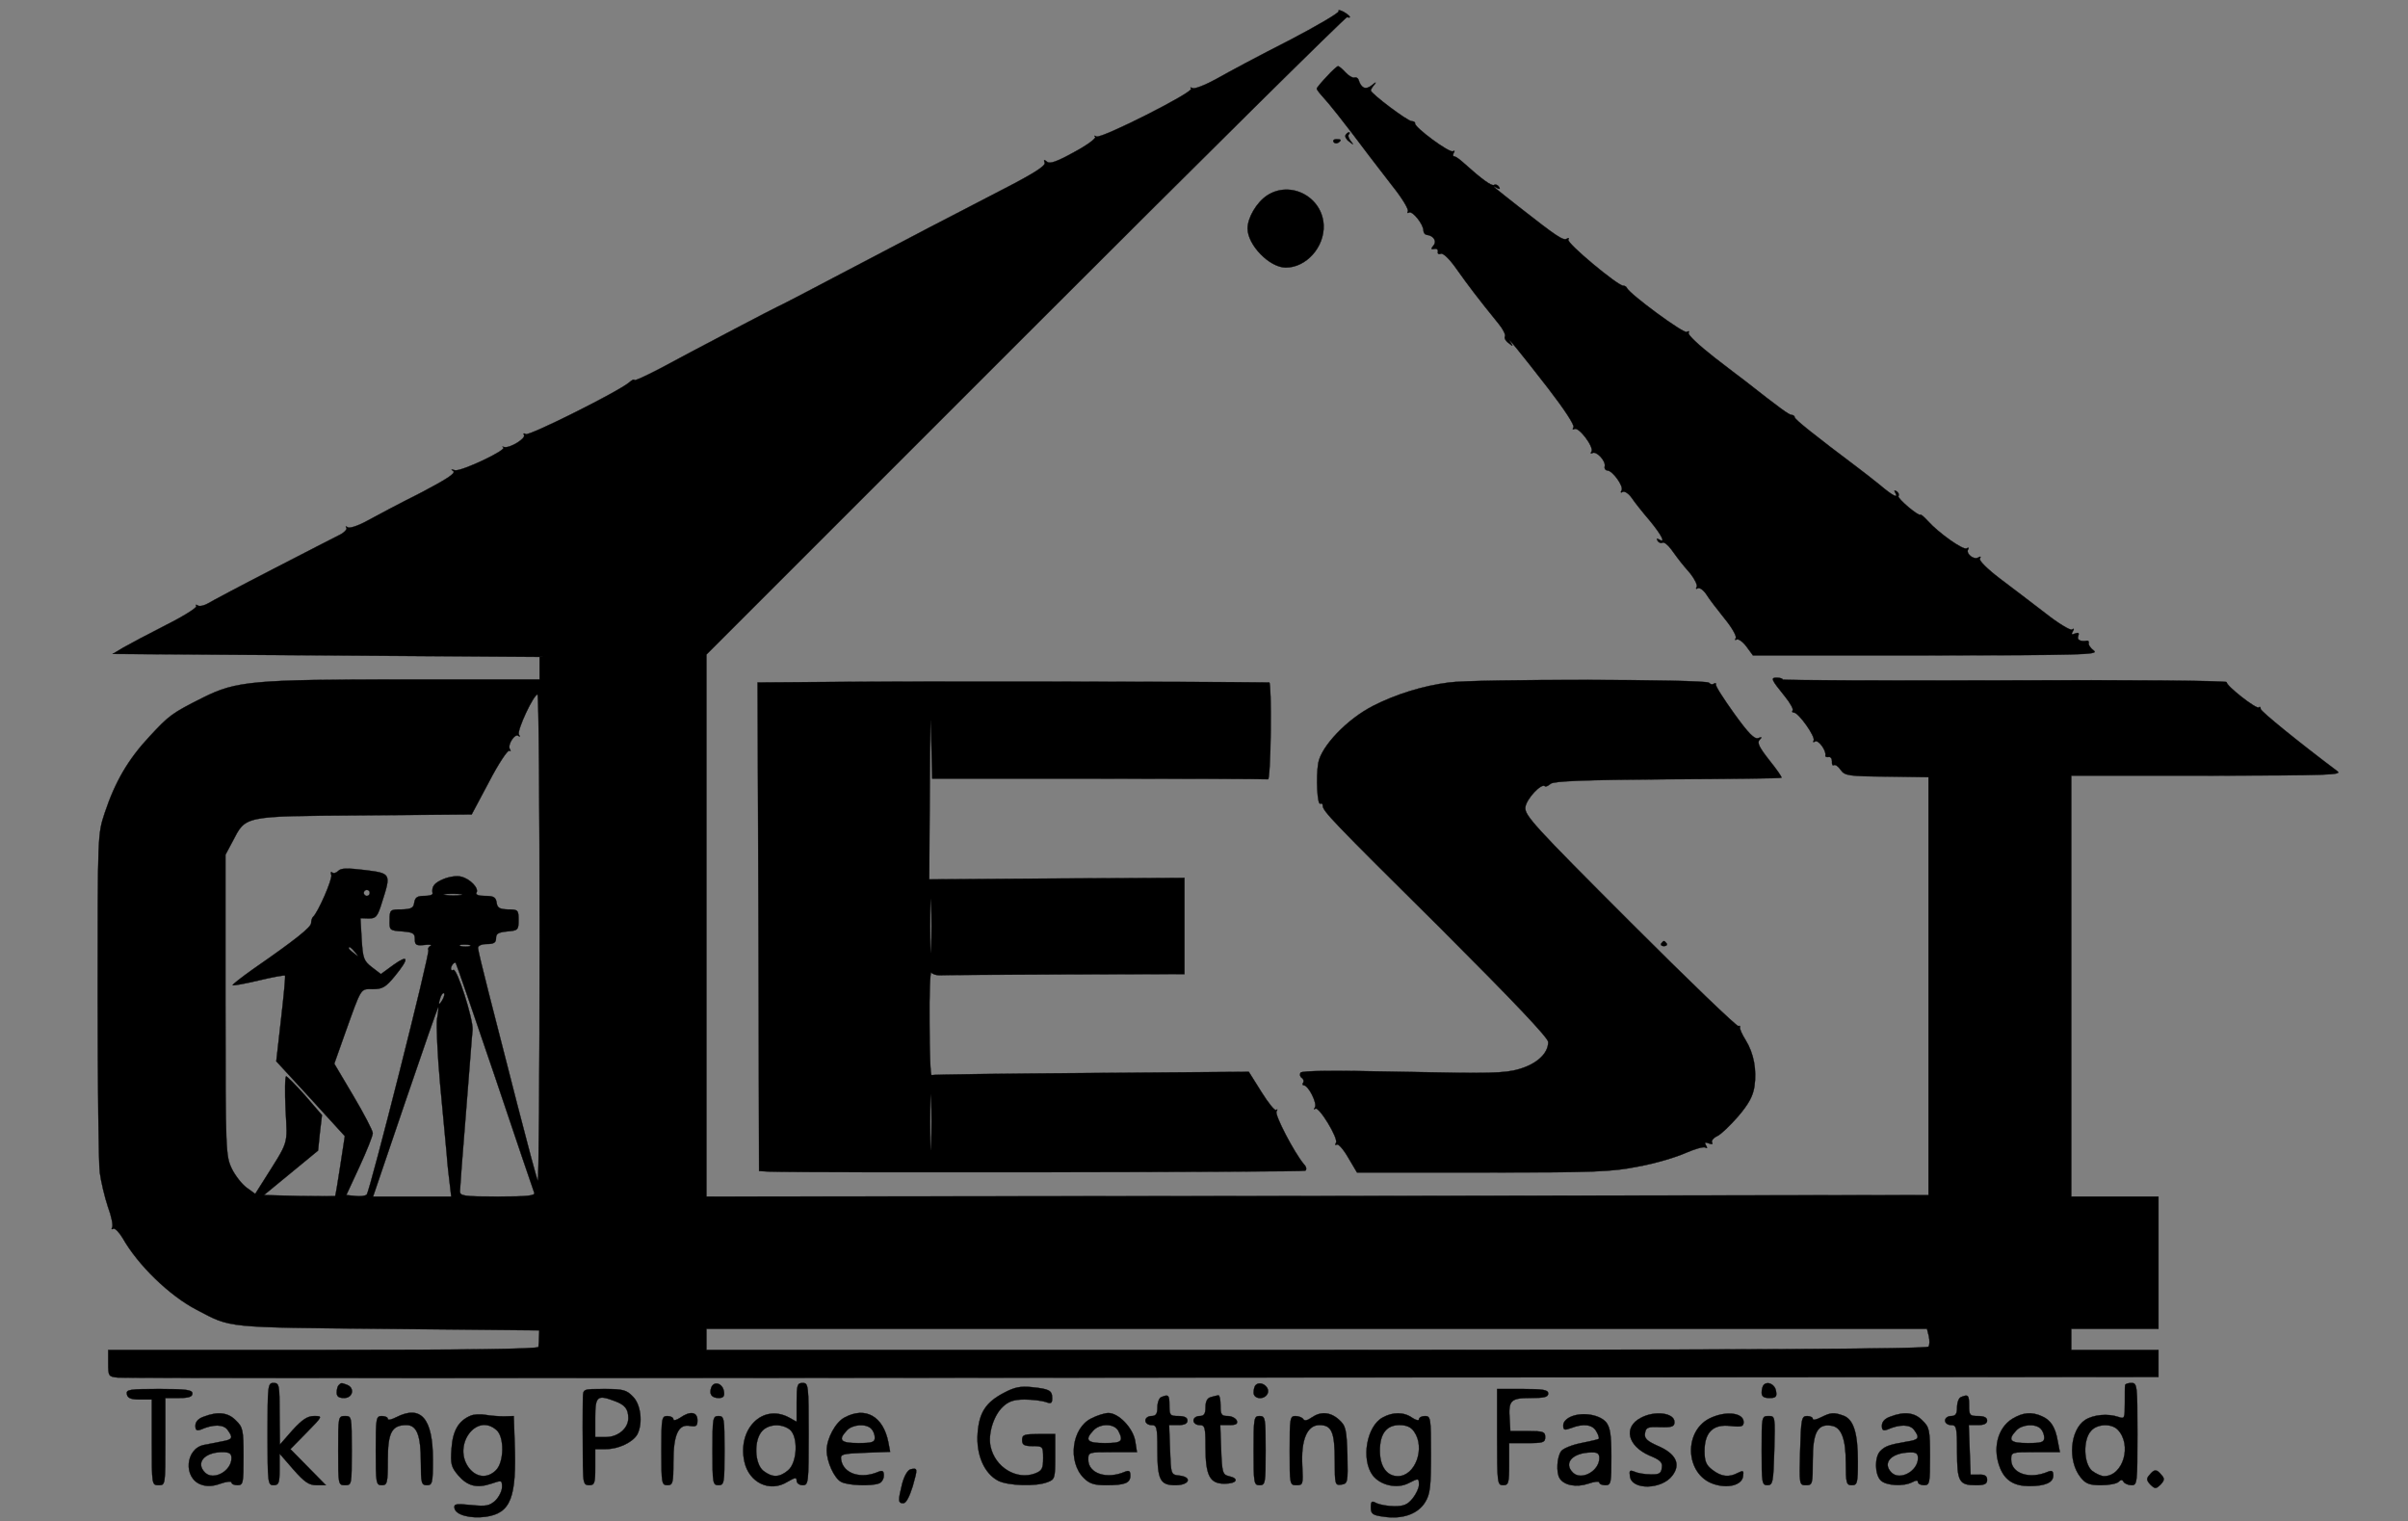 <svg width="801" height="506" xmlns="http://www.w3.org/2000/svg" preserveAspectRatio="xMidYMid meet">
 <rect width="100%" height="100%" fill="#808080" stroke="none"/>

 <g>
  <title>background</title>
  <rect fill="none" id="canvas_background" height="402" width="582" y="-1" x="-1"/>
 </g>
 <g>
  <title>Layer 1</title>
  <g id="svg_1" stroke="#00000" fill="black" transform="translate(0,506) scale(0.1,-0.1) ">
   <path stroke="#00000" id="svg_3" d="m4413,4805c-18,-19 -33,-37 -33,-40c0,-3 10,-16 21,-28c18,-19 67,-80 154,-196c11,-14 45,-59 77,-100c32,-40 55,-78 51,-84c-3,-5 -1,-7 4,-4c11,7 48,-39 48,-60c0,-7 5,-13 10,-14c23,-2 36,-21 23,-36c-9,-11 -8,-13 3,-11c8,2 13,-2 12,-9c-2,-7 3,-10 10,-7c8,3 30,-19 53,-52c36,-51 70,-96 139,-181c15,-18 24,-37 21,-42c-3,-5 2,-15 12,-22c15,-12 16,-12 7,2c-18,28 32,-33 125,-153c54,-70 88,-122 84,-129c-4,-7 -3,-9 3,-6c14,9 66,-60 57,-75c-4,-6 -3,-8 3,-5c13,8 45,-26 41,-44c-2,-7 2,-13 9,-14c17,0 55,-53 47,-66c-4,-7 -3,-9 4,-5c6,3 19,-5 29,-19c10,-15 37,-49 61,-77c41,-50 54,-77 30,-62c-7,4 -8,3 -4,-5c4,-6 11,-9 16,-6c5,3 18,-7 29,-22c32,-44 34,-46 64,-81c15,-19 24,-39 21,-44c-4,-6 -2,-8 3,-5c6,4 19,-5 29,-20c9,-15 37,-51 61,-81c24,-29 40,-58 37,-64c-4,-6 -3,-8 3,-5c5,3 20,-7 32,-23l22,-30l577,0c521,1 575,2 557,16c-11,8 -19,20 -17,25c1,5 -1,8 -5,8c-23,-4 -35,3 -30,15c4,11 1,13 -10,9c-12,-5 -14,-3 -8,7c5,8 4,11 -3,6c-6,-3 -46,21 -89,55c-43,33 -111,85 -151,115c-42,32 -70,60 -66,66c4,7 2,8 -5,4c-15,-10 -43,13 -34,27c3,5 1,7 -5,3c-11,-7 -93,51 -129,91c-12,13 -23,23 -25,21c-6,-6 -78,55 -73,62c3,5 0,12 -6,16c-8,4 -9,3 -5,-4c13,-22 -7,-12 -52,26c-25,20 -58,46 -73,57c-141,106 -209,160 -209,167c0,4 -5,8 -10,8c-9,0 -39,22 -155,113c-5,4 -52,39 -102,78c-51,40 -90,76 -86,82c3,6 1,7 -6,3c-10,-7 -190,126 -199,146c-2,5 -8,8 -13,8c-18,0 -189,142 -182,153c3,6 1,7 -5,3c-12,-7 -32,6 -162,108c-79,62 -94,74 -71,61c10,-5 12,-4 7,4c-4,6 -11,9 -16,6c-8,-5 -41,19 -100,72c-14,13 -28,23 -33,23c-4,0 -5,5 -1,12c4,6 3,8 -3,5c-11,-7 -129,80 -126,93c1,3 -4,7 -11,7c-14,0 -136,92 -136,102c0,4 6,13 13,21c6,8 3,7 -9,-3c-21,-17 -36,-11 -45,18c-2,6 -8,9 -15,7c-6,-1 -19,7 -29,18c-10,11 -21,20 -24,20c-3,0 -21,-16 -38,-35z"/>
   <path stroke="#00000" id="svg_4" d="m4476,4611c-3,-5 2,-15 12,-22c15,-12 16,-12 5,2c-7,9 -10,19 -6,22c3,4 4,7 0,7c-3,0 -8,-4 -11,-9z"/>
   <path stroke="#00000" id="svg_5" d="m4436,4588c3,-5 10,-6 15,-3c13,9 11,12 -6,12c-8,0 -12,-4 -9,-9z"/>
   <path stroke="#00000" id="svg_6" d="m4215,4410c-35,-23 -65,-74 -65,-110c0,-55 73,-130 127,-130c68,0 129,68 126,141c-4,94 -110,150 -188,99z"/>
   <path stroke="#00000" fill="#00000" id="svg_7" d="m2803,2792l-283,-2l3,-813l2,-812l35,-2c111,-4 1774,-2 1782,3c5,4 4,13 -5,22c-33,40 -97,163 -91,175c4,6 4,9 -1,5c-4,-4 -26,23 -49,60l-42,67l-524,-4c-289,-2 -528,-5 -531,-7c-4,-2 -7,76 -7,174c-1,97 2,173 6,167c4,-5 16,-9 27,-9c11,1 199,2 418,3l397,1l0,160l0,160l-424,-2l-425,-3l2,325c1,179 3,254 4,168l4,-158l554,0c305,0 558,-1 563,-2c4,-2 8,70 9,160c1,89 -1,162 -5,162c-224,3 -1217,4 -1419,2zm294,-884c-1,-40 -3,-8 -3,72c0,80 2,112 3,73c2,-40 2,-106 0,-145zm0,-655c-1,-43 -3,-10 -3,72c0,83 2,118 3,78c2,-40 2,-107 0,-150z"/>
   <path stroke="#00000" fill="#00000" id="svg_8" d="m4820,2790c-87,-11 -179,-40 -253,-78c-86,-44 -172,-134 -182,-190c-8,-48 -3,-142 7,-135c5,2 8,-1 8,-6c0,-19 27,-47 393,-410c244,-244 357,-363 357,-377c0,-38 -38,-73 -97,-90c-48,-14 -97,-15 -387,-9c-232,5 -335,4 -340,-3c-3,-6 -2,-13 4,-17c6,-4 8,-11 5,-16c-4,-5 -2,-9 2,-9c15,0 45,-59 37,-73c-4,-6 -4,-9 1,-5c11,11 78,-99 69,-113c-4,-7 -3,-9 3,-6c5,3 22,-16 38,-44l29,-49l418,0c373,0 428,2 518,20c56,10 126,31 157,45c30,13 60,22 66,18c6,-4 7,-1 2,7c-6,10 -4,12 9,7c10,-4 15,-3 11,3c-3,5 4,15 17,21c13,6 44,36 70,66c35,41 49,67 54,99c8,56 -2,110 -29,154c-12,19 -21,39 -19,43c1,5 -1,6 -5,4c-5,-3 -167,153 -360,346c-321,321 -352,355 -349,382c3,27 53,81 65,70c2,-3 11,1 19,8c11,9 109,13 390,15c207,1 377,3 378,5c2,2 -16,28 -41,59c-33,42 -41,58 -32,67c9,9 8,11 -4,6c-13,-5 -33,16 -80,81c-35,49 -63,92 -61,97c1,5 -2,6 -7,3c-5,-4 -12,-2 -16,3c-7,12 -780,13 -865,1z"/>
   <path stroke="#00000" id="svg_9" d="m5526,1922c-3,-5 1,-9 9,-9c8,0 12,4 9,9c-3,4 -7,8 -9,8c-2,0 -6,-4 -9,-8z"/>
   <path stroke="#00000" id="svg_10" d="m890,290c0,-163 1,-170 20,-170c17,0 20,7 20,52l0,53l46,-53c37,-42 52,-52 77,-52l31,0l-59,60l-59,60l54,55c54,55 54,55 25,55c-22,0 -39,-11 -72,-47l-42,-48l-1,103c0,95 -1,102 -20,102c-19,0 -20,-7 -20,-170z"/>
   <path stroke="#00000" id="svg_11" d="m1127,453c-4,-3 -7,-15 -7,-25c0,-13 7,-18 25,-18c29,0 36,34 9,44c-19,7 -19,7 -27,-1z"/>
   <path stroke="#00000" id="svg_12" d="m2366,445c-8,-22 1,-35 25,-35c15,0 20,6 17,22c-4,27 -33,36 -42,13z"/>
   <path stroke="#00000" id="svg_13" d="m2650,396l0,-65l-27,15c-87,45 -170,-39 -147,-147c15,-71 85,-104 143,-68c26,15 31,16 31,4c0,-8 9,-15 20,-15c19,0 20,7 20,170c0,163 -1,170 -20,170c-18,0 -20,-7 -20,-64zm-24,-90c30,-22 27,-111 -5,-137c-29,-24 -52,-24 -82,-1c-29,24 -32,101 -4,132c21,23 63,26 91,6z"/>
   <path stroke="#00000" id="svg_14" d="m4177,453c-4,-3 -7,-15 -7,-25c0,-23 38,-25 47,-2c8,21 -24,43 -40,27z"/>
   <path stroke="#00000" id="svg_15" d="m5867,454c-4,-4 -7,-16 -7,-26c0,-13 7,-18 26,-18c21,0 25,4 22,22c-3,23 -27,35 -41,22z"/>
   <path stroke="#00000" id="svg_16" d="m7069,453c-1,-5 -1,-32 -1,-61c0,-50 -1,-52 -21,-45c-35,12 -83,8 -111,-10c-50,-33 -59,-136 -15,-191c17,-21 29,-26 68,-26c26,0 52,5 58,11c8,8 13,8 17,0c4,-6 16,-11 27,-11c18,0 19,8 19,170c0,163 -1,170 -20,170c-11,0 -20,-3 -21,-7zm-25,-148c49,-50 19,-155 -45,-155c-9,0 -27,8 -40,18c-28,24 -31,103 -3,133c20,23 67,25 88,4z"/>
   <path stroke="#00000" id="svg_17" d="m3341,428c-62,-32 -84,-66 -89,-136c-5,-71 22,-133 68,-157c33,-17 126,-20 164,-5c25,9 26,13 26,85l0,75l-55,0c-48,0 -55,-2 -55,-20c0,-16 7,-20 35,-20c34,0 35,-1 35,-40c0,-35 -4,-42 -27,-51c-61,-23 -133,20 -148,90c-9,41 10,103 41,132c19,18 37,24 72,24c26,0 57,-4 70,-8c18,-7 22,-5 22,12c0,26 -9,31 -67,37c-38,4 -58,0 -92,-18z"/>
   <path stroke="#00000" id="svg_18" d="m422,423c2,-13 13,-18 43,-18l40,0l0,-143c0,-141 0,-142 23,-142c22,0 22,1 22,145l0,145l45,0c33,0 45,4 45,15c0,12 -19,15 -111,15c-99,0 -110,-2 -107,-17z"/>
   <path stroke="#00000" id="svg_19" d="m1939,413c-1,-40 -1,-157 0,-230c1,-56 3,-63 21,-63c18,0 20,7 20,60l0,60l35,0c43,0 90,23 105,49c19,37 12,100 -15,126c-21,22 -33,25 -95,25c-70,0 -70,0 -71,-27zm108,-14c32,-12 43,-26 43,-56c0,-34 -34,-63 -75,-63l-35,0l0,65c0,72 7,77 67,54z"/>
   <path stroke="#00000" id="svg_20" d="m4980,280c0,-153 1,-160 20,-160c18,0 20,7 20,70l0,70l60,0c53,0 60,2 60,20c0,18 -7,20 -58,20l-58,0l-2,36c-5,66 2,74 69,74c46,0 59,3 59,15c0,12 -16,15 -85,15l-85,0l0,-160z"/>
   <path stroke="#00000" id="svg_21" d="m3863,413c-7,-2 -13,-18 -13,-34c0,-22 -5,-29 -20,-29c-11,0 -20,-7 -20,-15c0,-8 9,-15 20,-15c18,0 20,-7 20,-81c0,-102 9,-119 60,-119c47,0 57,27 13,32c-28,3 -28,4 -31,86l-3,82l31,0c20,0 30,5 30,15c0,10 -10,15 -30,15c-28,0 -30,3 -30,35c0,35 -3,38 -27,28z"/>
   <path stroke="#00000" id="svg_22" d="m4028,413c-12,-3 -18,-14 -18,-34c0,-22 -5,-29 -20,-29c-11,0 -20,-7 -20,-15c0,-8 9,-15 20,-15c18,0 20,-7 20,-72c0,-96 14,-123 63,-123c41,0 51,17 15,25c-21,5 -23,12 -26,88l-3,82l30,0c23,0 29,4 25,15c-4,8 -17,15 -30,15c-21,0 -24,5 -24,35c0,19 -3,34 -7,34c-5,-1 -16,-3 -25,-6z"/>
   <path stroke="#00000" id="svg_23" d="m6523,413c-7,-2 -13,-18 -13,-34c0,-22 -5,-29 -20,-29c-11,0 -20,-7 -20,-15c0,-8 9,-15 20,-15c18,0 20,-7 20,-88c0,-100 7,-112 62,-112c30,0 38,4 38,18c0,13 -8,18 -27,17l-28,0l-3,83l-3,82l31,0c20,0 30,5 30,15c0,10 -10,15 -30,15c-28,0 -30,3 -30,35c0,35 -3,38 -27,28z"/>
   <path stroke="#00000" id="svg_24" d="m678,348c-18,-6 -28,-17 -28,-30c0,-15 4,-18 18,-13c41,18 75,18 89,-1c19,-26 17,-32 -17,-38c-16,-3 -44,-9 -61,-12c-63,-12 -70,-111 -10,-132c19,-7 39,-6 64,3c20,7 37,9 37,4c0,-5 9,-9 20,-9c19,0 20,7 20,95c0,88 -2,98 -25,120c-26,27 -60,31 -107,13zm92,-138c0,-43 -60,-76 -88,-48c-32,32 -3,67 56,68c25,0 32,-4 32,-20z"/>
   <path stroke="#00000" id="svg_25" d="m1318,346c-16,-8 -28,-11 -28,-5c0,5 -9,9 -20,9c-19,0 -20,-7 -20,-115c0,-108 1,-115 20,-115c18,0 20,7 20,83c0,92 13,117 62,117c35,0 48,-35 48,-125c0,-68 2,-75 20,-75c18,0 20,7 20,85c0,138 -40,183 -122,141z"/>
   <path stroke="#00000" id="svg_26" d="m1565,351c-40,-17 -59,-50 -63,-109c-4,-51 -1,-62 22,-89c31,-36 62,-44 110,-28c35,12 36,12 36,-11c0,-13 -10,-33 -22,-45c-20,-18 -31,-20 -81,-15c-51,5 -58,4 -55,-11c4,-22 53,-35 104,-28c83,12 103,63 96,247l-3,88l-32,-1c-18,0 -45,2 -62,5c-16,3 -39,2 -50,-3zm87,-48c26,-23 25,-106 -2,-133c-28,-28 -64,-25 -89,6c-58,74 23,188 91,127z"/>
   <path stroke="#00000" id="svg_27" d="m2262,344c-12,-8 -22,-10 -22,-5c0,6 -9,11 -20,11c-19,0 -20,-7 -20,-115c0,-108 1,-115 20,-115c18,0 20,7 20,78c0,91 17,127 56,119c20,-3 24,0 24,19c0,28 -24,32 -58,8z"/>
   <path stroke="#00000" id="svg_28" d="m2809,345c-30,-16 -59,-70 -59,-109c0,-38 25,-93 48,-105c22,-12 100,-15 126,-5c9,3 16,15 16,26c0,15 -4,18 -17,13c-59,-26 -118,-7 -125,40c-3,18 3,20 80,23l83,3l-6,32c-17,86 -76,120 -146,82zm89,-37c7,-7 12,-20 12,-30c0,-15 -9,-18 -55,-18c-59,0 -68,10 -38,42c18,20 63,24 81,6z"/>
   <path stroke="#00000" id="svg_29" d="m3630,342c-65,-32 -79,-144 -25,-198c19,-19 35,-24 74,-24c63,0 81,7 81,32c0,15 -4,18 -17,13c-62,-27 -123,-6 -123,40c0,25 1,25 81,25l81,0l-6,38c-8,43 -55,92 -89,92c-12,0 -38,-8 -57,-18zm90,-41c18,-35 12,-41 -45,-41c-59,0 -68,10 -38,42c22,24 69,24 83,-1z"/>
   <path stroke="#00000" id="svg_30" d="m4363,345c-14,-10 -24,-12 -28,-5c-3,5 -15,10 -26,10c-18,0 -19,-8 -19,-115c0,-113 0,-115 23,-115c21,0 22,3 19,63c-5,88 16,137 57,137c41,0 51,-23 51,-120c0,-78 1,-81 22,-78c21,3 22,7 20,98c-3,87 -5,97 -28,118c-29,26 -61,28 -91,7z"/>
   <path stroke="#00000" id="svg_31" d="m4599,345c-53,-29 -72,-139 -33,-192c26,-34 82,-46 120,-26c33,17 34,17 34,-6c0,-10 -9,-30 -21,-45c-16,-20 -29,-26 -60,-26c-22,0 -49,5 -60,10c-16,9 -19,7 -19,-14c0,-22 6,-26 44,-31c61,-9 113,9 137,49c16,26 19,50 19,159c0,120 -1,127 -20,127c-11,0 -20,-5 -20,-11c0,-5 -10,-3 -22,5c-28,20 -65,20 -99,1zm105,-47c38,-54 4,-148 -54,-148c-37,0 -60,32 -60,85c0,56 22,85 65,85c24,0 39,-7 49,-22z"/>
   <path stroke="#00000" id="svg_32" d="m5228,349c-17,-7 -28,-18 -28,-30c0,-16 4,-17 26,-9c41,16 72,12 84,-11c7,-11 10,-23 8,-25c-3,-2 -29,-8 -59,-14c-30,-6 -60,-18 -66,-27c-14,-19 -17,-71 -5,-90c15,-24 56,-31 95,-18c20,7 37,9 37,4c0,-5 9,-9 20,-9c19,0 20,7 20,94c0,74 -4,98 -17,115c-21,25 -76,35 -115,20zm92,-139c0,-43 -60,-76 -88,-48c-32,32 -1,66 61,67c21,1 27,-4 27,-19z"/>
   <path stroke="#00000" id="svg_33" d="m5458,344c-59,-31 -44,-93 28,-125c37,-15 45,-23 42,-41c-2,-19 -9,-23 -38,-22c-19,0 -43,4 -53,9c-16,6 -18,4 -15,-16c6,-46 106,-44 141,3c29,38 12,73 -49,99c-36,16 -45,25 -42,42c3,19 9,22 51,20c39,-1 47,2 47,17c0,31 -66,39 -112,14z"/>
   <path stroke="#00000" id="svg_34" d="m5693,345c-94,-40 -89,-189 7,-221c47,-16 94,-4 98,25c3,20 1,21 -17,12c-30,-16 -55,-13 -85,10c-21,16 -26,29 -26,63c0,62 29,90 86,83c37,-4 44,-2 44,13c0,30 -55,38 -107,15z"/>
   <path stroke="#00000" id="svg_35" d="m6058,346c-16,-8 -28,-11 -28,-5c0,5 -9,9 -19,9c-18,0 -20,-9 -23,-115c-3,-114 -3,-115 20,-115c21,0 22,4 22,83c0,92 16,122 61,115c34,-4 49,-43 49,-125c0,-66 2,-73 20,-73c18,0 20,7 20,79c0,94 -14,139 -47,152c-33,12 -43,11 -75,-5z"/>
   <path stroke="#00000" id="svg_36" d="m6288,348c-18,-6 -28,-17 -28,-30c0,-15 4,-18 18,-13c41,18 75,18 89,-1c20,-27 16,-33 -24,-39c-58,-10 -72,-15 -88,-31c-20,-20 -19,-78 1,-98c18,-18 76,-21 105,-6c13,7 19,7 19,0c0,-5 9,-10 20,-10c19,0 20,7 20,95c0,88 -2,98 -25,120c-26,27 -60,31 -107,13zm92,-138c0,-43 -60,-76 -88,-48c-32,32 -1,66 61,67c21,1 27,-4 27,-19z"/>
   <path stroke="#00000" id="svg_37" d="m6694,341c-50,-31 -67,-101 -40,-166c17,-40 47,-58 96,-58c54,0 80,12 80,35c0,15 -4,18 -17,13c-62,-27 -123,-6 -123,40c0,25 1,25 81,25l81,0l-7,36c-8,47 -23,70 -52,83c-35,16 -64,13 -99,-8zm94,-33c7,-7 12,-20 12,-30c0,-15 -9,-18 -55,-18c-59,0 -68,10 -38,42c18,20 63,24 81,6z"/>
   <path stroke="#00000" id="svg_38" d="m1125,235c0,-113 0,-115 23,-115c22,0 22,2 22,115c0,113 0,115 -22,115c-23,0 -23,-2 -23,-115z"/>
   <path stroke="#00000" id="svg_39" d="m2370,235c0,-108 1,-115 20,-115c19,0 20,7 20,115c0,108 -1,115 -20,115c-19,0 -20,-7 -20,-115z"/>
   <path stroke="#00000" id="svg_40" d="m4170,235c0,-108 1,-115 20,-115c19,0 20,7 20,115c0,108 -1,115 -20,115c-19,0 -20,-7 -20,-115z"/>
   <path stroke="#00000" id="svg_41" d="m5860,235c0,-107 1,-115 19,-115c18,0 20,9 23,115c3,114 3,115 -19,115c-23,0 -23,-2 -23,-115z"/>
   <path stroke="#00000" id="svg_42" d="m3029,173c-10,-3 -21,-22 -28,-48c-14,-57 -14,-65 4,-65c9,0 20,21 31,56c17,60 17,62 -7,57z"/>
   <path stroke="#00000" id="svg_43" d="m7150,154c-11,-12 -10,-18 3,-32c16,-15 18,-15 34,0c13,14 14,20 3,32c-16,20 -24,20 -40,0z"/>
   <path stroke="#00000" id="svg_44" d="m69.429,482.857" opacity="0.5" stroke-width="null" fill="white"/>
   <path stroke="#00000" id="svg_2" d="m4453,5023c3,-5 -72,-49 -166,-98c-95,-48 -203,-106 -240,-127c-38,-21 -74,-35 -80,-31c-7,3 -9,3 -5,-2c10,-11 -300,-168 -315,-159c-6,4 -9,3 -4,-1c4,-5 -27,-28 -70,-51c-58,-32 -81,-40 -90,-32c-10,8 -12,7 -8,-3c4,-11 -38,-37 -147,-93c-188,-97 -276,-143 -533,-278c-110,-58 -204,-107 -210,-109c-10,-4 -237,-123 -392,-206c-46,-24 -83,-41 -83,-37c0,4 -8,0 -17,-8c-35,-30 -333,-179 -344,-172c-7,4 -9,3 -6,-3c7,-11 -46,-44 -65,-40c-7,2 -9,2 -4,-1c15,-8 -142,-82 -161,-76c-13,4 -14,3 -5,-3c9,-7 -24,-28 -110,-73c-68,-34 -147,-76 -176,-92c-29,-16 -58,-26 -65,-22c-6,4 -9,4 -5,-1c4,-4 -5,-15 -20,-23c-15,-7 -115,-59 -222,-114c-107,-55 -205,-107 -218,-115c-12,-7 -28,-11 -34,-7c-6,4 -8,3 -5,-2c3,-5 -43,-34 -101,-63c-59,-30 -123,-64 -142,-75l-35,-21l710,-5l710,-5l0,-37l0,-38l-452,0c-500,0 -557,-5 -667,-60c-104,-52 -113,-59 -178,-129c-72,-77 -115,-151 -150,-256c-23,-70 -23,-71 -23,-605c0,-294 3,-560 7,-590c4,-30 16,-81 27,-114c12,-32 18,-63 14,-69c-3,-5 -2,-7 4,-4c5,3 19,-11 31,-31c51,-90 156,-192 247,-239c115,-60 87,-58 635,-63l504,-5l-1,-22c0,-13 -1,-27 -2,-33c-1,-7 -247,-10 -716,-10l-715,0l0,-44c0,-43 1,-45 32,-48c18,-2 1553,-2 3411,0l3377,2l0,45l0,45l-145,0l-145,0l0,35l0,35l145,0l145,0l0,220l0,220l-145,0l-145,0l0,700l0,700l453,0c402,1 450,2 432,15c-124,93 -255,199 -255,207c0,6 -3,9 -6,5c-8,-7 -110,73 -107,84c2,5 -330,8 -737,6c-407,-1 -740,0 -740,3c0,3 -9,6 -19,6c-22,0 -20,-5 26,-62c18,-22 30,-44 26,-47c-3,-4 -1,-7 4,-7c16,0 73,-81 66,-93c-3,-6 -1,-7 5,-3c11,6 38,-31 34,-47c-1,-4 4,-6 10,-5c7,2 12,-5 12,-14c-1,-10 2,-16 6,-13c5,3 15,-4 23,-16c14,-19 25,-21 154,-22l138,-2l0,-695l0,-695l-2032,-3l-2033,-2l0,901l0,902l1061,1061c584,584 1065,1060 1070,1059c17,-5 9,6 -12,18c-12,6 -19,7 -16,2zm-2658,-3087c0,-448 -3,-809 -6,-803c-4,7 -34,120 -68,252c-34,132 -77,301 -96,375c-19,74 -35,141 -35,147c0,8 13,13 30,13c23,0 30,5 30,19c0,16 8,20 38,23c35,3 37,5 37,38c0,33 -2,35 -35,35c-28,1 -36,5 -38,23c-3,18 -10,22 -38,22c-22,0 -33,4 -29,11c9,14 -21,46 -51,53c-13,4 -40,0 -59,-8c-31,-13 -40,-25 -36,-48c0,-5 -12,-8 -28,-8c-23,0 -30,-5 -33,-22c-2,-18 -10,-22 -42,-23c-38,0 -40,-1 -40,-35c-1,-34 0,-35 42,-38c36,-3 42,-6 42,-26c0,-19 4,-22 33,-19c17,2 26,0 19,-3c-6,-3 -10,-10 -7,-14c6,-10 -194,-800 -205,-813c-4,-5 -21,-7 -38,-5l-30,3l44,95c24,52 44,102 44,111c0,8 -29,64 -64,123l-64,108l34,96c58,162 52,152 94,152c32,0 43,6 74,44c48,59 46,73 -6,36l-41,-30l-30,23c-27,21 -30,29 -34,93l-4,70l27,-1c25,0 30,6 45,55c30,94 30,95 -57,106c-59,7 -80,7 -89,-3c-7,-7 -16,-9 -20,-5c-4,4 -6,0 -3,-8c5,-13 -45,-127 -61,-140c-3,-3 -6,-12 -6,-20c0,-14 -51,-55 -194,-154c-39,-28 -69,-51 -67,-53c2,-2 41,5 87,16c46,11 85,18 87,16c2,-2 -4,-66 -13,-144l-16,-141l114,-124l114,-125l-15,-98c-8,-54 -16,-99 -17,-101c-1,-1 -55,-1 -120,0l-117,3l90,74l90,74l6,59l7,59l-56,65c-31,35 -60,64 -63,64c-4,0 -5,-50 -2,-111c6,-122 13,-99 -77,-242l-24,-38l-29,21c-15,11 -38,40 -49,63c-20,42 -21,57 -21,544l0,500l23,43c46,88 31,85 437,88l359,3l58,109c31,60 62,106 67,103c5,-3 6,-1 2,5c-9,15 18,55 29,44c5,-4 5,-2 1,5c-7,13 49,133 62,133c4,0 7,-366 7,-814zm-565,154c0,-5 -4,-10 -10,-10c-5,0 -10,5 -10,10c0,6 5,10 10,10c6,0 10,-4 10,-10zm303,-7c-13,-2 -35,-2 -50,0c-16,2 -5,4 22,4c28,0 40,-2 28,-4zm30,-170c-7,-2 -21,-2 -30,0c-10,3 -4,5 12,5c17,0 24,-2 18,-5zm-382,-20c13,-16 12,-17 -3,-4c-10,7 -18,15 -18,17c0,8 8,3 21,-13zm465,-413c69,-205 128,-380 131,-387c4,-10 -21,-13 -121,-13c-114,0 -126,2 -126,18c0,9 9,127 20,262c11,135 20,259 22,275c2,36 -52,206 -64,199c-4,-3 -8,-1 -8,4c0,10 12,24 16,19c2,-2 60,-171 130,-377zm-175,253c-12,-20 -14,-14 -5,12c4,9 9,14 11,11c3,-2 0,-13 -6,-23zm-17,-61c-3,-21 1,-119 10,-217c9,-99 19,-205 22,-235c2,-30 7,-74 10,-97l5,-43l-130,0l-130,0l107,315c59,173 108,315 110,315c1,0 0,-17 -4,-38zm4962,-1056c3,-14 3,-30 -1,-35c-4,-8 -621,-11 -2036,-11l-2029,0l0,35l0,35l2030,0l2030,0l6,-24z"/>
  </g>
 </g>
</svg>